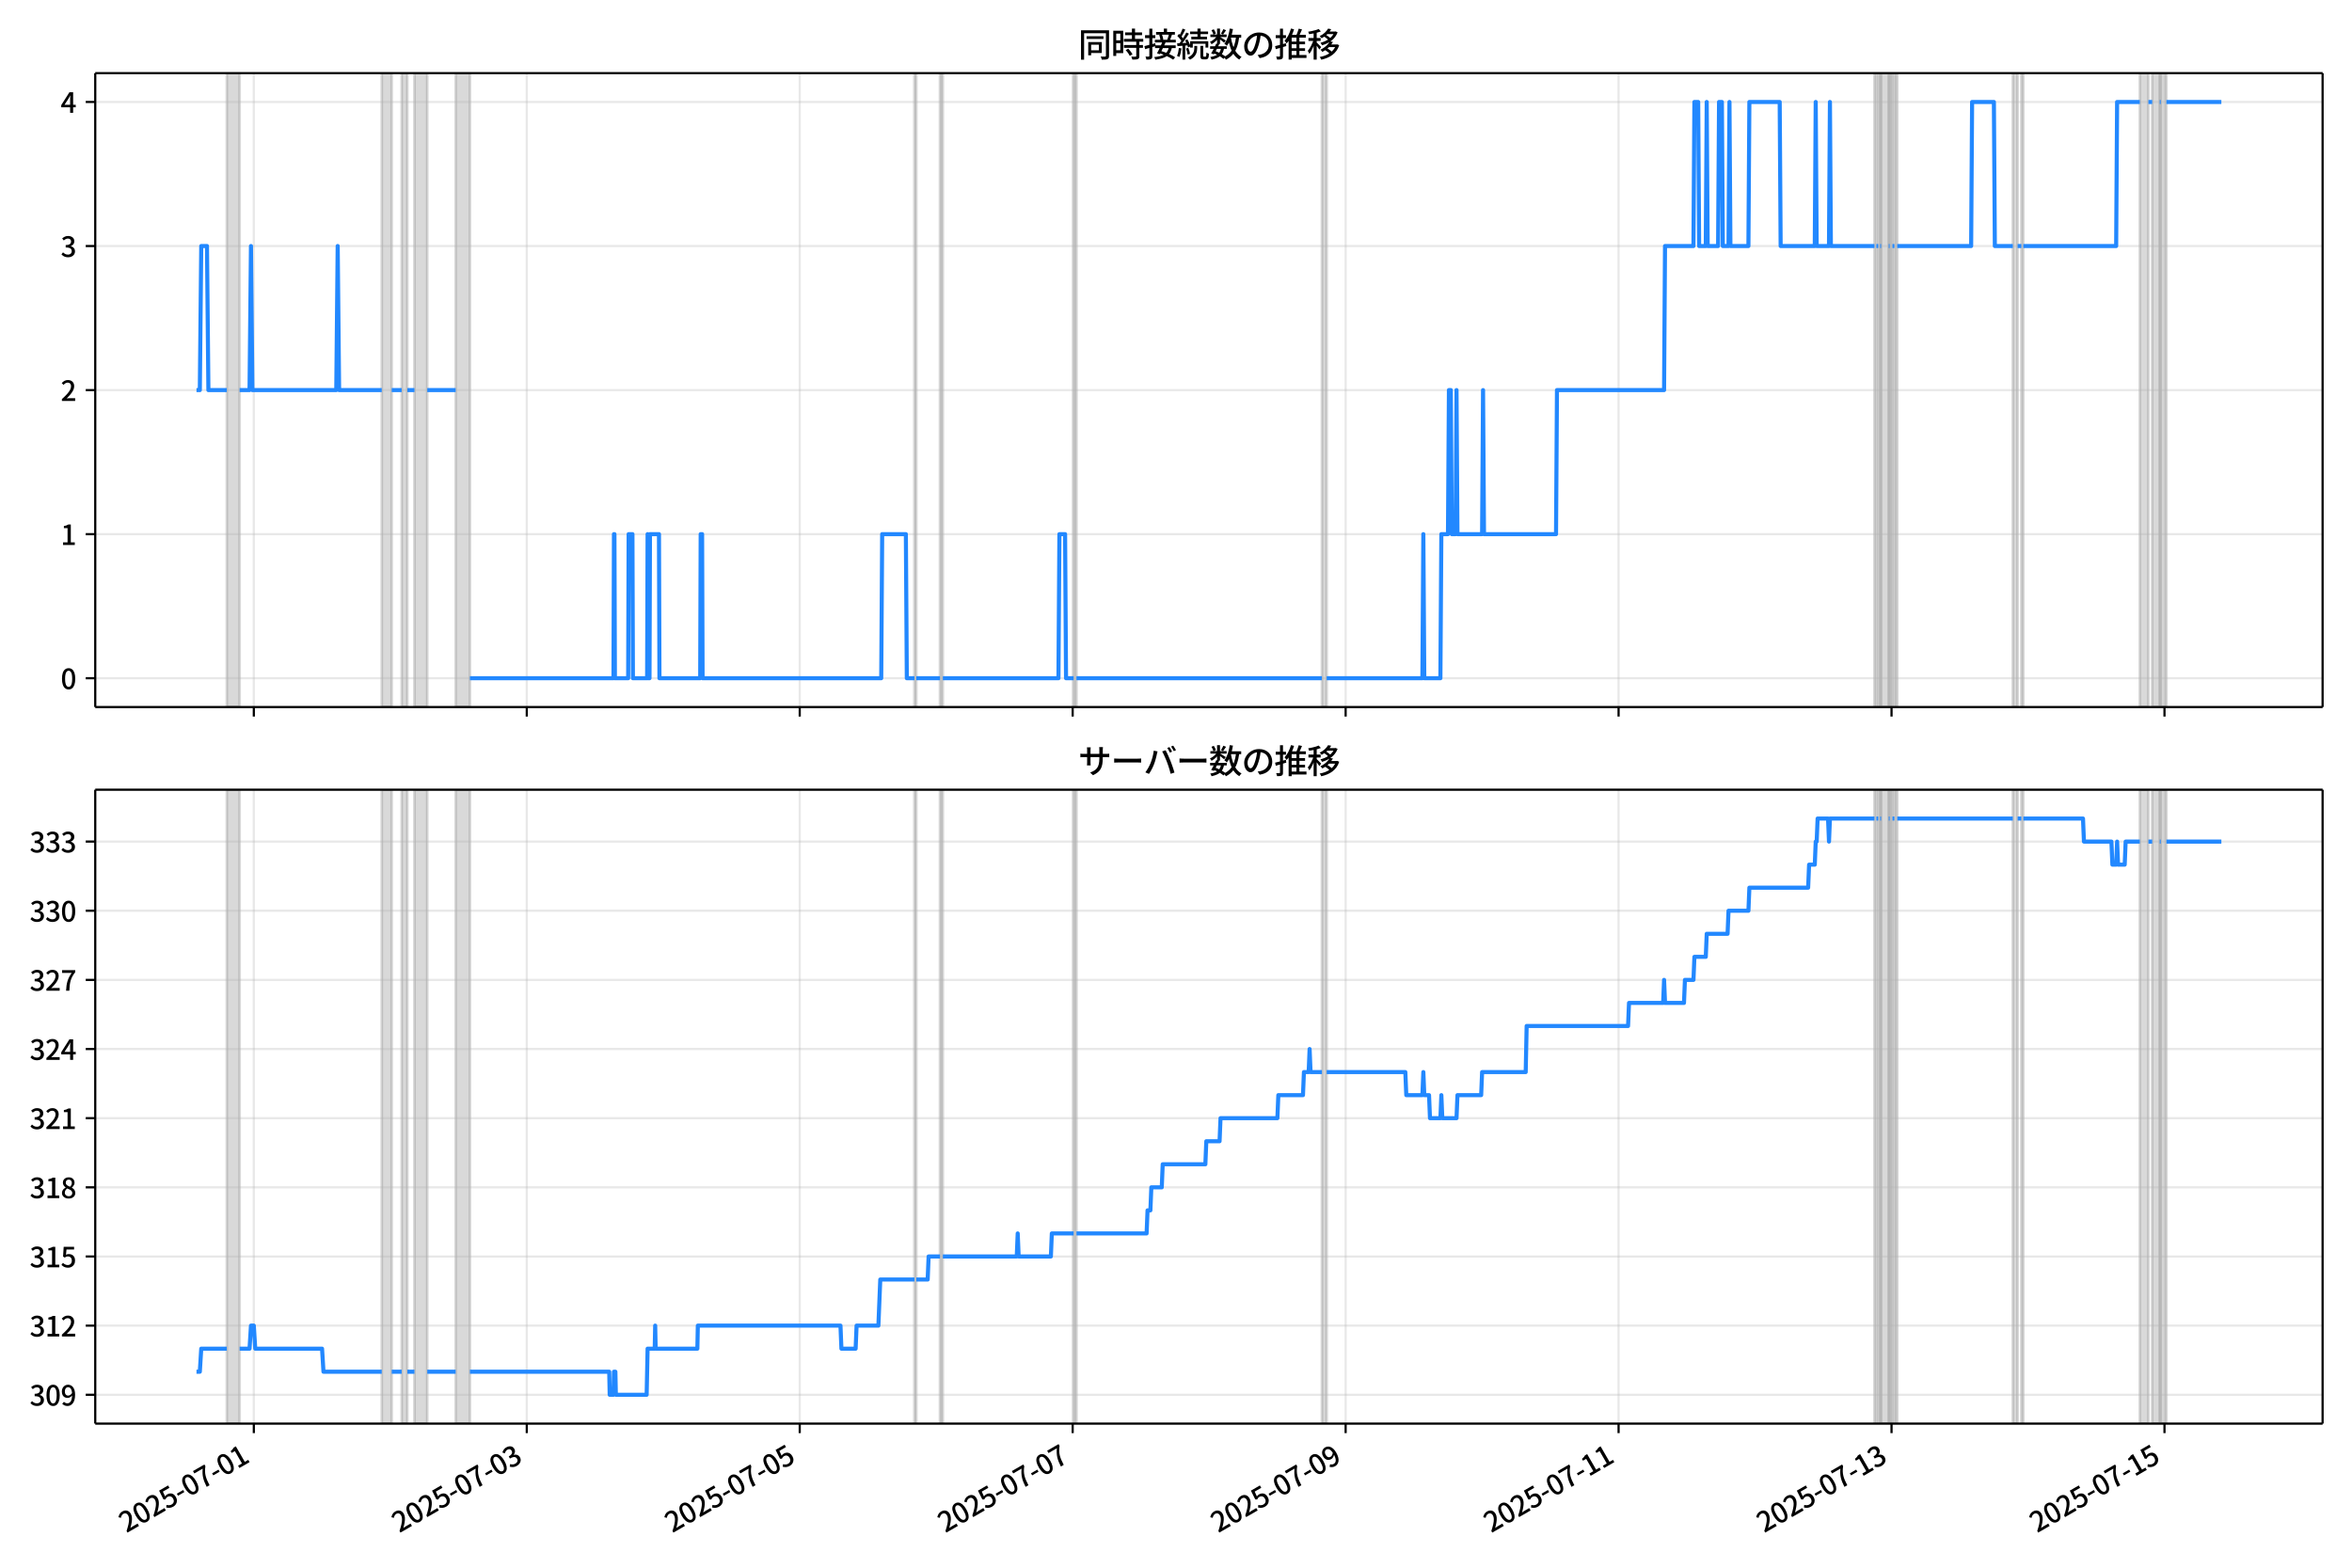<!DOCTYPE svg  PUBLIC '-//W3C//DTD SVG 1.1//EN'  'http://www.w3.org/Graphics/SVG/1.1/DTD/svg11.dtd'>
<svg version="1.1" viewBox="0 0 864 576" xmlns="http://www.w3.org/2000/svg" xmlns:xlink="http://www.w3.org/1999/xlink">
 <defs>
  <style type="text/css">*{stroke-linejoin: round; stroke-linecap: butt}</style>
 </defs>
 <g id="z">
  <g id="aa">
   <path d="m0 576h864v-576h-864z" fill="#fff"/>
  </g>
  <g id="ab">
   <g id="ac">
    <path d="m34.99 259.78h818.21v-232.9h-818.21z" fill="#fff"/>
   </g>
   <g id="ad">
    <path d="m83.317 259.78h4.7v-232.9h-4.7z" clip-path="url(#b)" fill="#808080" opacity=".3" stroke="#808080"/>
   </g>
   <g id="ae">
    <path d="m140.24 259.78h3.656v-232.9h-3.656z" clip-path="url(#b)" fill="#808080" opacity=".3" stroke="#808080"/>
   </g>
   <g id="af">
    <path d="m147.55 259.78h2.089v-232.9h-2.089z" clip-path="url(#b)" fill="#808080" opacity=".3" stroke="#808080"/>
   </g>
   <g id="ag">
    <path d="m152.25 259.78h4.7v-232.9h-4.7z" clip-path="url(#b)" fill="#808080" opacity=".3" stroke="#808080"/>
   </g>
   <g id="ah">
    <path d="m167.4 259.78h5.222v-232.9h-5.222z" clip-path="url(#b)" fill="#808080" opacity=".3" stroke="#808080"/>
   </g>
   <g id="ai">
    <path d="m335.9 259.78h.696v-232.9h-.696z" clip-path="url(#b)" fill="#808080" opacity=".3" stroke="#808080"/>
   </g>
   <g id="aj">
    <path d="m345.3 259.78h1.044v-232.9h-1.044z" clip-path="url(#b)" fill="#808080" opacity=".3" stroke="#808080"/>
   </g>
   <g id="ak">
    <path d="m394.39 259.78h1.044v-232.9h-1.044z" clip-path="url(#b)" fill="#808080" opacity=".3" stroke="#808080"/>
   </g>
   <g id="al">
    <path d="m485.61 259.78h1.741v-232.9h-1.741z" clip-path="url(#b)" fill="#808080" opacity=".3" stroke="#808080"/>
   </g>
   <g id="am">
    <path d="m688.58 259.78h.696v-232.9h-.696z" clip-path="url(#b)" fill="#808080" opacity=".3" stroke="#808080"/>
   </g>
   <g id="an">
    <path d="m689.98 259.78h.696v-232.9h-.696z" clip-path="url(#b)" fill="#808080" opacity=".3" stroke="#808080"/>
   </g>
   <g id="ao">
    <path d="m691.02 259.78h2.785v-232.9h-2.785z" clip-path="url(#b)" fill="#808080" opacity=".3" stroke="#808080"/>
   </g>
   <g id="ap">
    <path d="m694.15 259.78h1.044v-232.9h-1.044z" clip-path="url(#b)" fill="#808080" opacity=".3" stroke="#808080"/>
   </g>
   <g id="aq">
    <path d="m695.9 259.78h1.044v-232.9h-1.044z" clip-path="url(#b)" fill="#808080" opacity=".3" stroke="#808080"/>
   </g>
   <g id="ar">
    <path d="m739.41 259.78h1.741v-232.9h-1.741z" clip-path="url(#b)" fill="#808080" opacity=".3" stroke="#808080"/>
   </g>
   <g id="as">
    <path d="m742.55 259.78h.696v-232.9h-.696z" clip-path="url(#b)" fill="#808080" opacity=".3" stroke="#808080"/>
   </g>
   <g id="at">
    <path d="m786.07 259.78h3.133v-232.9h-3.133z" clip-path="url(#b)" fill="#808080" opacity=".3" stroke="#808080"/>
   </g>
   <g id="au">
    <path d="m790.59 259.78h2.785v-232.9h-2.785z" clip-path="url(#b)" fill="#808080" opacity=".3" stroke="#808080"/>
   </g>
   <g id="av">
    <path d="m793.73 259.78h2.089v-232.9h-2.089z" clip-path="url(#b)" fill="#808080" opacity=".3" stroke="#808080"/>
   </g>
   <g id="aw">
    <g id="ax">
     <g id="ay">
      <path d="m93.24 259.78v-232.9" clip-path="url(#b)" fill="none" stroke="#b0b0b0" stroke-linecap="square" stroke-opacity=".3" stroke-width=".8"/>
     </g>
     <g id="az">
      <defs>
       <path id="e" d="m0 0v3.5" stroke="#000" stroke-width=".8"/>
      </defs>
      <use x="93.24" y="259.778" stroke="#000000" stroke-width=".8" xlink:href="#e"/>
     </g>
    </g>
    <g id="ba">
     <g id="bb">
      <path d="m193.51 259.78v-232.9" clip-path="url(#b)" fill="none" stroke="#b0b0b0" stroke-linecap="square" stroke-opacity=".3" stroke-width=".8"/>
     </g>
     <g id="bc">
      <use x="193.508" y="259.778" stroke="#000000" stroke-width=".8" xlink:href="#e"/>
     </g>
    </g>
    <g id="bd">
     <g id="be">
      <path d="m293.78 259.78v-232.9" clip-path="url(#b)" fill="none" stroke="#b0b0b0" stroke-linecap="square" stroke-opacity=".3" stroke-width=".8"/>
     </g>
     <g id="bf">
      <use x="293.777" y="259.778" stroke="#000000" stroke-width=".8" xlink:href="#e"/>
     </g>
    </g>
    <g id="bg">
     <g id="bh">
      <path d="m394.05 259.78v-232.9" clip-path="url(#b)" fill="none" stroke="#b0b0b0" stroke-linecap="square" stroke-opacity=".3" stroke-width=".8"/>
     </g>
     <g id="bi">
      <use x="394.045" y="259.778" stroke="#000000" stroke-width=".8" xlink:href="#e"/>
     </g>
    </g>
    <g id="bj">
     <g id="bk">
      <path d="m494.31 259.78v-232.9" clip-path="url(#b)" fill="none" stroke="#b0b0b0" stroke-linecap="square" stroke-opacity=".3" stroke-width=".8"/>
     </g>
     <g id="bl">
      <use x="494.314" y="259.778" stroke="#000000" stroke-width=".8" xlink:href="#e"/>
     </g>
    </g>
    <g id="bm">
     <g id="bn">
      <path d="m594.58 259.78v-232.9" clip-path="url(#b)" fill="none" stroke="#b0b0b0" stroke-linecap="square" stroke-opacity=".3" stroke-width=".8"/>
     </g>
     <g id="bo">
      <use x="594.582" y="259.778" stroke="#000000" stroke-width=".8" xlink:href="#e"/>
     </g>
    </g>
    <g id="bp">
     <g id="bq">
      <path d="m694.85 259.78v-232.9" clip-path="url(#b)" fill="none" stroke="#b0b0b0" stroke-linecap="square" stroke-opacity=".3" stroke-width=".8"/>
     </g>
     <g id="br">
      <use x="694.851" y="259.778" stroke="#000000" stroke-width=".8" xlink:href="#e"/>
     </g>
    </g>
    <g id="bs">
     <g id="bt">
      <path d="m795.12 259.78v-232.9" clip-path="url(#b)" fill="none" stroke="#b0b0b0" stroke-linecap="square" stroke-opacity=".3" stroke-width=".8"/>
     </g>
     <g id="bu">
      <use x="795.119" y="259.778" stroke="#000000" stroke-width=".8" xlink:href="#e"/>
     </g>
    </g>
   </g>
   <g id="bv">
    <g id="bw">
     <g id="bx">
      <path d="m34.99 249.19h818.21" clip-path="url(#b)" fill="none" stroke="#b0b0b0" stroke-linecap="square" stroke-opacity=".3" stroke-width=".8"/>
     </g>
     <g id="by">
      <defs>
       <path id="h" d="m0 0h-3.5" stroke="#000" stroke-width=".8"/>
      </defs>
      <use x="34.99" y="249.191" stroke="#000000" stroke-width=".8" xlink:href="#h"/>
     </g>
     <g id="bz">
      <!-- 0 -->
      <g transform="translate(22.29 253.18) scale(.1 -.1)">
       <defs>
        <path id="c" transform="scale(.016)" d="m1830-90q-460 0-806 275-346 276-535 823-188 547-188 1366 0 820 188 1357 189 538 535 803 346 266 806 266 461 0 800-269 340-269 528-803 189-534 189-1354 0-819-189-1366-188-547-528-823-339-275-800-275zm0 589q237 0 422 185 186 186 288 599 103 413 103 1091 0 679-103 1082-102 403-288 582-185 180-422 180-236 0-422-180-186-179-292-582-105-403-105-1082 0-678 105-1091 106-413 292-599 186-185 422-185z"/>
       </defs>
       <use xlink:href="#c"/>
      </g>
     </g>
    </g>
    <g id="ca">
     <g id="cb">
      <path d="m34.99 196.26h818.21" clip-path="url(#b)" fill="none" stroke="#b0b0b0" stroke-linecap="square" stroke-opacity=".3" stroke-width=".8"/>
     </g>
     <g id="cc">
      <use x="34.99" y="196.26" stroke="#000000" stroke-width=".8" xlink:href="#h"/>
     </g>
     <g id="cd">
      <!-- 1 -->
      <g transform="translate(22.29 200.25) scale(.1 -.1)">
       <defs>
        <path id="k" transform="scale(.016)" d="m544 0v608h1037v3277h-845v467q333 58 579 147 247 90 451 218h557v-4109h915v-608h-2694z"/>
       </defs>
       <use xlink:href="#k"/>
      </g>
     </g>
    </g>
    <g id="ce">
     <g id="cf">
      <path d="m34.99 143.33h818.21" clip-path="url(#b)" fill="none" stroke="#b0b0b0" stroke-linecap="square" stroke-opacity=".3" stroke-width=".8"/>
     </g>
     <g id="cg">
      <use x="34.99" y="143.329" stroke="#000000" stroke-width=".8" xlink:href="#h"/>
     </g>
     <g id="ch">
      <!-- 2 -->
      <g transform="translate(22.29 147.31) scale(.1 -.1)">
       <defs>
        <path id="d" transform="scale(.016)" d="m282 0v429q697 621 1164 1136 468 515 701 956 234 442 234 826 0 256-87 451-86 196-262 301-176 106-445 106-275 0-506-151-230-150-422-368l-416 410q301 333 637 518 336 186 803 186 429 0 749-176t496-493 176-745q0-455-224-919t-615-935q-390-470-889-950 186 20 394 36t374 16h1184v-634h-3046z"/>
       </defs>
       <use xlink:href="#d"/>
      </g>
     </g>
    </g>
    <g id="ci">
     <g id="cj">
      <path d="m34.99 90.398h818.21" clip-path="url(#b)" fill="none" stroke="#b0b0b0" stroke-linecap="square" stroke-opacity=".3" stroke-width=".8"/>
     </g>
     <g id="ck">
      <use x="34.99" y="90.398" stroke="#000000" stroke-width=".8" xlink:href="#h"/>
     </g>
     <g id="cl">
      <!-- 3 -->
      <g transform="translate(22.29 94.383) scale(.1 -.1)">
       <defs>
        <path id="g" transform="scale(.016)" d="m1715-90q-371 0-656 90t-503 240q-217 150-377 323l359 474q211-205 479-359 269-153 634-153 269 0 467 92 199 93 311 266t112 423q0 256-125 451t-429 300q-304 106-835 106v551q467 0 732 105 266 106 384 291 119 186 119 423 0 307-192 489-192 183-531 183-269 0-503-119-233-118-438-316l-384 460q282 256 614 413 333 157 737 157 422 0 748-144 327-144 512-413 186-269 186-659 0-403-221-685-221-281-592-422v-26q269-70 490-227t349-400 128-557q0-422-215-726-214-304-573-468-358-163-787-163z"/>
       </defs>
       <use xlink:href="#g"/>
      </g>
     </g>
    </g>
    <g id="cm">
     <g id="cn">
      <path d="m34.99 37.466h818.21" clip-path="url(#b)" fill="none" stroke="#b0b0b0" stroke-linecap="square" stroke-opacity=".3" stroke-width=".8"/>
     </g>
     <g id="co">
      <use x="34.99" y="37.466" stroke="#000000" stroke-width=".8" xlink:href="#h"/>
     </g>
     <g id="cp">
      <!-- 4 -->
      <g transform="translate(22.29 41.451) scale(.1 -.1)">
       <defs>
        <path id="p" transform="scale(.016)" d="m2170 0v3072q0 192 12 457 13 266 20 458h-26q-90-179-183-365-92-185-195-364l-921-1415h2579v-576h-3328v493l1875 2957h858v-4717h-691z"/>
       </defs>
       <use xlink:href="#p"/>
      </g>
     </g>
    </g>
   </g>
   <g id="cq">
    <path d="m72.181 143.33h1.226l.521-52.931h2.106l.523 52.931h6.759m4.7 0h3.656l.522-52.931.522 52.931h30.812l.522-52.931.522 52.931h15.667m3.656 0h3.656m2.089 0h2.611m4.7 0h10.445m5.222 105.86h52.745l.174-52.931h.174l.174 52.931h4.874l.174-52.931h1.393l.174 52.931h5.222l.174-52.931.174 52.931h.522l.174-52.931h3.308l.174 52.931h14.971l.174-52.931h.522l.174 52.931h65.627l.348-52.931h8.704l.348 52.931h2.785m.696 0h8.704m1.044 0h42.475l.348-52.931h2.089l.348 52.931h2.785m1.044 0h90.172m1.741 0h35.164l.348-52.931.348 52.931h5.919l.348-52.931h2.437l.348-52.931h.696l.348 52.931h1.393l.348-52.931.348 52.931h9.052l.348-52.931.348 52.931h26.46l.348-52.931h39.341l.348-52.931h10.445l.348-52.931h1.393l.348 52.931h2.437l.348-52.931.348 52.931h3.83l.348-52.931h1.044l.348 52.931h2.089l.348-52.931.348 52.931h6.615l.348-52.931h11.141l.348 52.931h12.534l.348-52.931.348 52.931h4.526l.348-52.931.348 52.931h16.015m.696 0h.696m.696 0h.348m2.785 0h.348m1.044 0h.696m1.044 0h27.156l.348-52.931h8.008l.348 52.931h6.615m1.741 0h1.393m.696 0h34.119l.348-52.931h8.356m3.133 0h1.393m2.785 0h.348m2.089 0h20.193v0" clip-path="url(#b)" fill="none" stroke="#28f" stroke-linecap="square" stroke-width="1.5"/>
   </g>
   <g id="cr">
    <path d="m34.99 259.78v-232.9" fill="none" stroke="#000" stroke-linecap="square" stroke-width=".8"/>
   </g>
   <g id="cs">
    <path d="m853.2 259.78v-232.9" fill="none" stroke="#000" stroke-linecap="square" stroke-width=".8"/>
   </g>
   <g id="ct">
    <path d="m34.99 259.78h818.21" fill="none" stroke="#000" stroke-linecap="square" stroke-width=".8"/>
   </g>
   <g id="cu">
    <path d="m34.99 26.88h818.21" fill="none" stroke="#000" stroke-linecap="square" stroke-width=".8"/>
   </g>
   <g id="cv">
    <!-- 同時接続数の推移 -->
    <g transform="translate(396.1 20.88) scale(.12 -.12)">
     <defs>
      <path id="v" transform="scale(.016)" d="m1587 3936h3232v-518h-3232v518zm320-1114h557v-2534h-557v2534zm301 0h2291v-2086h-2291v512h1734v1069h-1734v505zm-1683 2260h5113v-570h-4524v-5056h-589v5626zm4768 0h595v-4896q0-250-67-397t-227-218q-160-77-426-96t-675-19q-13 83-45 192t-77 218q-45 108-89 185 281-13 527-13 247 0 330 0 83 7 118 42 36 35 36 112v4890z"/>
      <path id="t" transform="scale(.016)" d="m2714 4672h3238v-525h-3238v525zm-244-1235h3712v-538h-3712v538zm20-1184h3635v-531h-3635v531zm1523 3155h595v-2310h-595v2310zm832-2451h589v-2823q0-230-61-364-61-135-227-199-167-70-423-86t-633-16q-20 121-78 285-57 163-121 284 275-6 509-9t310-3q77 6 106 28 29 23 29 93v2810zm-2023-1677 487 282q153-160 313-352t294-381q135-189 206-343l-519-313q-64 153-189 348-124 196-278 394-154 199-314 365zm-2086 3718h1619v-4281h-1619v544h1056v3187h-1056v550zm32-1843h1293v-537h-1293v537zm-320 1843h563v-4832h-563v4832z"/>
      <path id="u" transform="scale(.016)" d="m3866 5408h614v-870h-614v870zm-1479-653h3597v-518h-3597v518zm-230-1485h4e3v-518h-4e3v518zm825 922 519 102q64-160 121-342 58-182 96-352 39-170 45-304l-544-128q-6 134-42 313-35 180-83 365-48 186-112 346zm1856 109 589-71q-96-275-202-557-105-281-195-486l-518 77q58 147 122 329 64 183 118 372t86 336zm-2643-2106h3943v-518h-3943v518zm1408 685 602-115q-167-371-362-784t-390-797-362-685l-525 179q160 288 346 666t368 784 323 752zm-659-2157 358 403q352-102 733-240 381-137 752-304 371-166 697-336 327-169 558-329l-384-461q-218 160-532 336-313 176-685 345-371 170-755 323-384 154-742 263zm1894 1114 583-71q-122-550-353-944-230-393-604-662t-922-435q-547-167-1296-269-25 128-93 269-67 141-137 230 678 64 1168 192t819 349q330 221 531 550 202 330 304 791zm-4684 217q396 90 953 240 557 151 1120 311l77-544q-525-154-1053-311-528-156-963-284l-134 588zm121 2093h1965v-563h-1965v563zm819 1248h576v-5229q0-236-51-374t-192-208q-141-77-355-99-214-23-541-16-13 115-64 288t-109 294q205-6 381-6t234 0q64 0 92 28 29 29 29 93v5229z"/>
      <path id="s" transform="scale(.016)" d="m4058 5408h595v-1798h-595v1798zm-1415-563h3443v-499h-3443v499zm231-992h3008v-499h-3008v499zm-224-877h3475v-1203h-531v729h-2432v-729h-512v1203zm1964-877h551v-1881q0-122 22-157 23-35 106-35 25 0 92 0 68 0 135 0t99 0q51 0 83 54t45 224 19 515q90-70 234-131t259-93q-19-429-83-662-64-234-183-326-118-93-316-93-39 0-103 0t-134 0-138 0q-67 0-99 0-237 0-365 64t-176 218q-48 153-48 422v1881zm-1164-6h550v-455q0-243-48-528-48-284-186-579-137-294-409-572-272-279-727-503-70 90-192 208-121 118-230 195 416 205 665 438 250 234 371 474 122 240 164 467 42 228 42 413v442zm-2240 3309 524-192q-121-244-259-503-137-259-275-496t-259-416l-410 173q122 186 246 438 125 253 240 515 116 263 193 481zm716-743 500-230q-224-359-496-756-272-396-548-764-275-368-518-650l-358 205q179 211 377 483 199 272 387 569 189 298 358 592 170 295 298 551zm-1721-665 307 403q166-154 339-340 173-185 320-364t224-327l-326-460q-77 160-218 348-141 189-314 384-172 196-332 356zm1485-832 435 179q128-211 249-458 122-246 215-474 93-227 137-412l-473-211q-32 185-119 422-86 237-201 486-115 250-243 468zm-1530-583q422 26 998 54 576 29 1184 68l7-499q-570-45-1127-84-556-38-992-70l-70 531zm1702-992 436 135q121-276 214-596t118-556l-454-148q-26 237-112 563-86 327-202 602zm-1363 109 499-83q-57-455-163-897-105-441-253-748-51 32-134 73-83 42-170 83-86 42-144 62 148 294 234 697t131 813zm691 627h525v-2861h-525v2861z"/>
      <path id="m" transform="scale(.016)" d="m224 2022h3187v-499h-3187v499zm51 2247h3111v-487h-3111v487zm1127-1735 563-121q-154-320-333-672t-352-679q-173-326-326-582l-532 173q148 243 324 566t345 669q170 346 311 646zm934-832 563-64q-89-480-262-838t-461-614-701-432-976-298q-25 128-99 269t-157 237q659 102 1085 303 426 202 666 554t342 883zm422 3597 519-211q-147-218-298-436-150-217-278-377l-403 186q121 173 252 413 132 240 208 425zm-1203 109h563v-2957h-563v2957zm-1075-320 448 186q134-192 246-420 112-227 157-393l-467-211q-38 172-147 406t-237 432zm1094-1050 397-236q-160-263-400-529-240-265-519-489-278-224-553-378-51 103-141 237-89 135-179 218 269 109 534 294 266 186 493 416 228 231 368 467zm487-204q83-45 246-145 163-99 352-211t346-211 221-150l-327-423q-83 77-230 198-147 122-317 253-170 132-327 250-156 119-259 189l295 250zm1798 396h2311v-556h-2311v556zm115 1178 615-90q-103-640-263-1235t-384-1101q-224-505-512-889-44 57-134 134t-186 157-166 125q275 339 473 796 199 458 340 995 141 538 217 1108zm1223-1510 614-58q-147-1101-445-1940-297-838-813-1443-515-604-1321-1014-26 71-90 177-64 105-134 208-70 102-128 159 742 346 1212 880 471 535 730 1290 260 755 375 1741zm-1005-135q134-851 387-1597 253-745 659-1305 407-560 1002-874-70-57-154-150-83-93-154-189-70-96-121-179-633 371-1056 988-422 618-688 1434-265 816-425 1783l550 89zm-3309-3065 327 416q377-148 754-330 378-182 701-378 324-195 548-368l-416-435q-211 179-519 378-307 198-666 383-358 186-729 334z"/>
      <path id="r" transform="scale(.016)" d="m3686 4378q-64-493-163-1041-99-547-265-1084-192-653-432-1104t-522-688-595-237q-320 0-596 221-275 221-448 621-172 400-172 931 0 537 220 1017 221 480 611 851 391 372 909 583 519 211 1121 211 576 0 1040-186 464-185 793-515 330-329 502-771 173-441 173-941 0-672-278-1194-278-521-816-851-538-329-1318-444l-378 601q166 20 307 42t263 48q307 70 585 217 279 148 496 375 218 227 342 534 125 308 125 692t-122 713q-121 330-358 573-236 243-582 380-346 138-781 138-525 0-935-186-409-185-694-489-284-304-432-656-147-352-147-678 0-365 89-605 90-240 224-355 135-115 276-115t288 144 297 457q151 314 298 800 147 461 246 982 100 522 145 1021l684-12z"/>
      <path id="n" transform="scale(.016)" d="m2995 2925h2893v-519h-2893v519zm0-1280h2893v-519h-2893v519zm-64-1299h3232v-557h-3232v557zm1312 3577h563v-3763h-563v3763zm429 1466 634-141q-154-390-340-794-185-403-339-684l-512 140q103 199 208 458 106 259 195 528 90 269 154 493zm-1472 25 582-147q-153-518-371-1018-217-499-483-931t-573-758q-38 64-109 160-70 96-147 198-77 103-141 160 416 416 733 1034t509 1302zm128-1203h2720v-537h-2720v-4205h-582v4422l313 320h269zm-3174-2157q396 90 953 240 557 151 1120 311l77-544q-525-154-1053-311-528-156-963-284l-134 588zm121 2093h1965v-563h-1965v563zm819 1248h576v-5229q0-236-51-374t-192-208q-141-77-355-99-214-23-541-16-13 115-64 288t-109 294q205-6 381-6t234 0q64 0 92 28 29 29 29 93v5229z"/>
      <path id="l" transform="scale(.016)" d="m4051 5402 595-109q-281-493-729-941t-1107-806q-39 64-106 144t-141 153q-73 74-137 119 608 288 1011 678t614 762zm-77-557h1511v-493h-1863l352 493zm1293 0h109l109 25 384-179q-192-505-496-905t-695-701q-390-301-845-519-454-217-947-358-44 109-137 253t-176 227q448 109 867 294 419 186 777 445 359 259 631 592t419 730v96zm-1990-954 377 307q167-96 336-218 170-121 320-249 151-128 247-237l-397-332q-90 108-237 236t-317 259q-169 132-329 234zm1107-934 595-109q-307-538-803-1031-496-492-1232-876-38 64-102 144t-138 156q-74 77-138 116 455 217 807 483t604 554q253 288 407 563zm-90-589h1460v-506h-1818l358 506zm1268 0h121l109 26 384-167q-192-614-531-1075t-787-794q-448-332-983-553-534-221-1129-355-45 115-132 269-86 153-176 249 551 96 1043 285 493 189 903 473 410 285 714 669t464 883v90zm-2132-1056 410 339q186-102 384-237 198-134 371-275t282-269l-435-371q-103 128-270 272-166 144-361 288t-381 253zm-2150 3533h589v-5376h-589v5376zm-992-1242h2336v-569h-2336v569zm1024-224 365-160q-96-339-231-707-134-368-291-727-157-358-336-672-179-313-365-537-44 128-134 291t-160 272q173 192 339 457 167 266 323 570 157 304 282 618t208 595zm941 1946 416-467q-314-122-695-221-380-99-784-173-403-74-780-131-20 102-71 236-51 135-102 231 358 58 732 138 375 80 711 179t573 208zm-397-2579q58-45 179-170 122-125 266-266 144-140 259-265t160-183l-352-473q-58 102-157 255-99 154-218 317-118 164-227 311-108 147-185 237l275 237z"/>
     </defs>
     <use xlink:href="#v"/>
     <use transform="translate(100)" xlink:href="#t"/>
     <use transform="translate(200)" xlink:href="#u"/>
     <use transform="translate(300)" xlink:href="#s"/>
     <use transform="translate(400)" xlink:href="#m"/>
     <use transform="translate(500)" xlink:href="#r"/>
     <use transform="translate(600)" xlink:href="#n"/>
     <use transform="translate(700)" xlink:href="#l"/>
    </g>
   </g>
  </g>
  <g id="cw">
   <g id="cx">
    <path d="m34.99 523.06h818.21v-232.9h-818.21z" fill="#fff"/>
   </g>
   <g id="cy">
    <path d="m83.317 523.06h4.7v-232.9h-4.7z" clip-path="url(#a)" fill="#808080" opacity=".3" stroke="#808080"/>
   </g>
   <g id="cz">
    <path d="m140.24 523.06h3.656v-232.9h-3.656z" clip-path="url(#a)" fill="#808080" opacity=".3" stroke="#808080"/>
   </g>
   <g id="da">
    <path d="m147.55 523.06h2.089v-232.9h-2.089z" clip-path="url(#a)" fill="#808080" opacity=".3" stroke="#808080"/>
   </g>
   <g id="db">
    <path d="m152.25 523.06h4.7v-232.9h-4.7z" clip-path="url(#a)" fill="#808080" opacity=".3" stroke="#808080"/>
   </g>
   <g id="dc">
    <path d="m167.4 523.06h5.222v-232.9h-5.222z" clip-path="url(#a)" fill="#808080" opacity=".3" stroke="#808080"/>
   </g>
   <g id="dd">
    <path d="m335.9 523.06h.696v-232.9h-.696z" clip-path="url(#a)" fill="#808080" opacity=".3" stroke="#808080"/>
   </g>
   <g id="de">
    <path d="m345.3 523.06h1.044v-232.9h-1.044z" clip-path="url(#a)" fill="#808080" opacity=".3" stroke="#808080"/>
   </g>
   <g id="df">
    <path d="m394.39 523.06h1.044v-232.9h-1.044z" clip-path="url(#a)" fill="#808080" opacity=".3" stroke="#808080"/>
   </g>
   <g id="dg">
    <path d="m485.61 523.06h1.741v-232.9h-1.741z" clip-path="url(#a)" fill="#808080" opacity=".3" stroke="#808080"/>
   </g>
   <g id="dh">
    <path d="m688.58 523.06h.696v-232.9h-.696z" clip-path="url(#a)" fill="#808080" opacity=".3" stroke="#808080"/>
   </g>
   <g id="di">
    <path d="m689.98 523.06h.696v-232.9h-.696z" clip-path="url(#a)" fill="#808080" opacity=".3" stroke="#808080"/>
   </g>
   <g id="dj">
    <path d="m691.02 523.06h2.785v-232.9h-2.785z" clip-path="url(#a)" fill="#808080" opacity=".3" stroke="#808080"/>
   </g>
   <g id="dk">
    <path d="m694.15 523.06h1.044v-232.9h-1.044z" clip-path="url(#a)" fill="#808080" opacity=".3" stroke="#808080"/>
   </g>
   <g id="dl">
    <path d="m695.9 523.06h1.044v-232.9h-1.044z" clip-path="url(#a)" fill="#808080" opacity=".3" stroke="#808080"/>
   </g>
   <g id="dm">
    <path d="m739.41 523.06h1.741v-232.9h-1.741z" clip-path="url(#a)" fill="#808080" opacity=".3" stroke="#808080"/>
   </g>
   <g id="dn">
    <path d="m742.55 523.06h.696v-232.9h-.696z" clip-path="url(#a)" fill="#808080" opacity=".3" stroke="#808080"/>
   </g>
   <g id="do">
    <path d="m786.07 523.06h3.133v-232.9h-3.133z" clip-path="url(#a)" fill="#808080" opacity=".3" stroke="#808080"/>
   </g>
   <g id="dp">
    <path d="m790.59 523.06h2.785v-232.9h-2.785z" clip-path="url(#a)" fill="#808080" opacity=".3" stroke="#808080"/>
   </g>
   <g id="dq">
    <path d="m793.73 523.06h2.089v-232.9h-2.089z" clip-path="url(#a)" fill="#808080" opacity=".3" stroke="#808080"/>
   </g>
   <g id="dr">
    <g id="ds">
     <g id="dt">
      <path d="m93.24 523.06v-232.9" clip-path="url(#a)" fill="none" stroke="#b0b0b0" stroke-linecap="square" stroke-opacity=".3" stroke-width=".8"/>
     </g>
     <g id="du">
      <use x="93.24" y="523.055" stroke="#000000" stroke-width=".8" xlink:href="#e"/>
     </g>
     <g id="dv">
      <!-- 2025-07-01 -->
      <g transform="translate(46.45 563.33) rotate(-30) scale(.1 -.1)">
       <defs>
        <path id="i" transform="scale(.016)" d="m1715-90q-365 0-653 90t-506 237q-217 147-383 307l352 480q134-134 294-246t361-183q202-70 452-70 262 0 473 118 212 119 333 346 122 227 122 541 0 460-247 716-246 256-649 256-224 0-384-64t-365-198l-365 237 141 2240h2387v-627h-1747l-109-1204q154 77 307 118 154 42 340 42 397 0 723-160t518-490q192-329 192-847 0-519-224-887t-586-560q-361-192-777-192z"/>
        <path id="f" transform="scale(.016)" d="m301 1536v544h1689v-544h-1689z"/>
        <path id="j" transform="scale(.016)" d="m1235 0q32 646 109 1187t224 1024 384 941 576 938h-2208v627h3027v-455q-409-512-665-989-256-476-397-969t-205-1053-90-1251h-755z"/>
       </defs>
       <use xlink:href="#d"/>
       <use transform="translate(57)" xlink:href="#c"/>
       <use transform="translate(114)" xlink:href="#d"/>
       <use transform="translate(171)" xlink:href="#i"/>
       <use transform="translate(228)" xlink:href="#f"/>
       <use transform="translate(263.7)" xlink:href="#c"/>
       <use transform="translate(320.7)" xlink:href="#j"/>
       <use transform="translate(377.7)" xlink:href="#f"/>
       <use transform="translate(413.4)" xlink:href="#c"/>
       <use transform="translate(470.4)" xlink:href="#k"/>
      </g>
     </g>
    </g>
    <g id="dw">
     <g id="dx">
      <path d="m193.51 523.06v-232.9" clip-path="url(#a)" fill="none" stroke="#b0b0b0" stroke-linecap="square" stroke-opacity=".3" stroke-width=".8"/>
     </g>
     <g id="dy">
      <use x="193.508" y="523.055" stroke="#000000" stroke-width=".8" xlink:href="#e"/>
     </g>
     <g id="dz">
      <!-- 2025-07-03 -->
      <g transform="translate(146.72 563.33) rotate(-30) scale(.1 -.1)">
       <use xlink:href="#d"/>
       <use transform="translate(57)" xlink:href="#c"/>
       <use transform="translate(114)" xlink:href="#d"/>
       <use transform="translate(171)" xlink:href="#i"/>
       <use transform="translate(228)" xlink:href="#f"/>
       <use transform="translate(263.7)" xlink:href="#c"/>
       <use transform="translate(320.7)" xlink:href="#j"/>
       <use transform="translate(377.7)" xlink:href="#f"/>
       <use transform="translate(413.4)" xlink:href="#c"/>
       <use transform="translate(470.4)" xlink:href="#g"/>
      </g>
     </g>
    </g>
    <g id="ea">
     <g id="eb">
      <path d="m293.78 523.06v-232.9" clip-path="url(#a)" fill="none" stroke="#b0b0b0" stroke-linecap="square" stroke-opacity=".3" stroke-width=".8"/>
     </g>
     <g id="ec">
      <use x="293.777" y="523.055" stroke="#000000" stroke-width=".8" xlink:href="#e"/>
     </g>
     <g id="ed">
      <!-- 2025-07-05 -->
      <g transform="translate(246.99 563.33) rotate(-30) scale(.1 -.1)">
       <use xlink:href="#d"/>
       <use transform="translate(57)" xlink:href="#c"/>
       <use transform="translate(114)" xlink:href="#d"/>
       <use transform="translate(171)" xlink:href="#i"/>
       <use transform="translate(228)" xlink:href="#f"/>
       <use transform="translate(263.7)" xlink:href="#c"/>
       <use transform="translate(320.7)" xlink:href="#j"/>
       <use transform="translate(377.7)" xlink:href="#f"/>
       <use transform="translate(413.4)" xlink:href="#c"/>
       <use transform="translate(470.4)" xlink:href="#i"/>
      </g>
     </g>
    </g>
    <g id="ee">
     <g id="ef">
      <path d="m394.05 523.06v-232.9" clip-path="url(#a)" fill="none" stroke="#b0b0b0" stroke-linecap="square" stroke-opacity=".3" stroke-width=".8"/>
     </g>
     <g id="eg">
      <use x="394.045" y="523.055" stroke="#000000" stroke-width=".8" xlink:href="#e"/>
     </g>
     <g id="eh">
      <!-- 2025-07-07 -->
      <g transform="translate(347.26 563.33) rotate(-30) scale(.1 -.1)">
       <use xlink:href="#d"/>
       <use transform="translate(57)" xlink:href="#c"/>
       <use transform="translate(114)" xlink:href="#d"/>
       <use transform="translate(171)" xlink:href="#i"/>
       <use transform="translate(228)" xlink:href="#f"/>
       <use transform="translate(263.7)" xlink:href="#c"/>
       <use transform="translate(320.7)" xlink:href="#j"/>
       <use transform="translate(377.7)" xlink:href="#f"/>
       <use transform="translate(413.4)" xlink:href="#c"/>
       <use transform="translate(470.4)" xlink:href="#j"/>
      </g>
     </g>
    </g>
    <g id="ei">
     <g id="ej">
      <path d="m494.31 523.06v-232.9" clip-path="url(#a)" fill="none" stroke="#b0b0b0" stroke-linecap="square" stroke-opacity=".3" stroke-width=".8"/>
     </g>
     <g id="ek">
      <use x="494.314" y="523.055" stroke="#000000" stroke-width=".8" xlink:href="#e"/>
     </g>
     <g id="el">
      <!-- 2025-07-09 -->
      <g transform="translate(447.52 563.33) rotate(-30) scale(.1 -.1)">
       <defs>
        <path id="o" transform="scale(.016)" d="m1562-90q-410 0-708 150-297 151-502 356l403 461q141-160 346-256t422-96q224 0 425 102 202 103 352 333 151 230 237 614 87 384 87 941 0 589-115 970t-323 563-496 182q-205 0-372-118-166-118-262-336t-96-525q0-301 86-512 87-211 259-323 173-112 417-112 224 0 460 141 237 141 448 461l32-544q-134-180-313-314t-371-208-384-74q-391 0-689 166-297 167-467 496-169 330-169 823 0 467 195 816t515 541 698 192q339 0 636-138 298-137 519-419 221-281 349-710t128-1018q0-691-141-1187t-391-807q-249-310-563-461-313-150-652-150z"/>
       </defs>
       <use xlink:href="#d"/>
       <use transform="translate(57)" xlink:href="#c"/>
       <use transform="translate(114)" xlink:href="#d"/>
       <use transform="translate(171)" xlink:href="#i"/>
       <use transform="translate(228)" xlink:href="#f"/>
       <use transform="translate(263.7)" xlink:href="#c"/>
       <use transform="translate(320.7)" xlink:href="#j"/>
       <use transform="translate(377.7)" xlink:href="#f"/>
       <use transform="translate(413.4)" xlink:href="#c"/>
       <use transform="translate(470.4)" xlink:href="#o"/>
      </g>
     </g>
    </g>
    <g id="em">
     <g id="en">
      <path d="m594.58 523.06v-232.9" clip-path="url(#a)" fill="none" stroke="#b0b0b0" stroke-linecap="square" stroke-opacity=".3" stroke-width=".8"/>
     </g>
     <g id="eo">
      <use x="594.582" y="523.055" stroke="#000000" stroke-width=".8" xlink:href="#e"/>
     </g>
     <g id="ep">
      <!-- 2025-07-11 -->
      <g transform="translate(547.79 563.33) rotate(-30) scale(.1 -.1)">
       <use xlink:href="#d"/>
       <use transform="translate(57)" xlink:href="#c"/>
       <use transform="translate(114)" xlink:href="#d"/>
       <use transform="translate(171)" xlink:href="#i"/>
       <use transform="translate(228)" xlink:href="#f"/>
       <use transform="translate(263.7)" xlink:href="#c"/>
       <use transform="translate(320.7)" xlink:href="#j"/>
       <use transform="translate(377.7)" xlink:href="#f"/>
       <use transform="translate(413.4)" xlink:href="#k"/>
       <use transform="translate(470.4)" xlink:href="#k"/>
      </g>
     </g>
    </g>
    <g id="eq">
     <g id="er">
      <path d="m694.85 523.06v-232.9" clip-path="url(#a)" fill="none" stroke="#b0b0b0" stroke-linecap="square" stroke-opacity=".3" stroke-width=".8"/>
     </g>
     <g id="es">
      <use x="694.851" y="523.055" stroke="#000000" stroke-width=".8" xlink:href="#e"/>
     </g>
     <g id="et">
      <!-- 2025-07-13 -->
      <g transform="translate(648.06 563.33) rotate(-30) scale(.1 -.1)">
       <use xlink:href="#d"/>
       <use transform="translate(57)" xlink:href="#c"/>
       <use transform="translate(114)" xlink:href="#d"/>
       <use transform="translate(171)" xlink:href="#i"/>
       <use transform="translate(228)" xlink:href="#f"/>
       <use transform="translate(263.7)" xlink:href="#c"/>
       <use transform="translate(320.7)" xlink:href="#j"/>
       <use transform="translate(377.7)" xlink:href="#f"/>
       <use transform="translate(413.4)" xlink:href="#k"/>
       <use transform="translate(470.4)" xlink:href="#g"/>
      </g>
     </g>
    </g>
    <g id="eu">
     <g id="ev">
      <path d="m795.12 523.06v-232.9" clip-path="url(#a)" fill="none" stroke="#b0b0b0" stroke-linecap="square" stroke-opacity=".3" stroke-width=".8"/>
     </g>
     <g id="ew">
      <use x="795.119" y="523.055" stroke="#000000" stroke-width=".8" xlink:href="#e"/>
     </g>
     <g id="ex">
      <!-- 2025-07-15 -->
      <g transform="translate(748.33 563.33) rotate(-30) scale(.1 -.1)">
       <use xlink:href="#d"/>
       <use transform="translate(57)" xlink:href="#c"/>
       <use transform="translate(114)" xlink:href="#d"/>
       <use transform="translate(171)" xlink:href="#i"/>
       <use transform="translate(228)" xlink:href="#f"/>
       <use transform="translate(263.7)" xlink:href="#c"/>
       <use transform="translate(320.7)" xlink:href="#j"/>
       <use transform="translate(377.7)" xlink:href="#f"/>
       <use transform="translate(413.4)" xlink:href="#k"/>
       <use transform="translate(470.4)" xlink:href="#i"/>
      </g>
     </g>
    </g>
   </g>
   <g id="ey">
    <g id="ez">
     <g id="fa">
      <path d="m34.99 512.47h818.21" clip-path="url(#a)" fill="none" stroke="#b0b0b0" stroke-linecap="square" stroke-opacity=".3" stroke-width=".8"/>
     </g>
     <g id="fb">
      <use x="34.99" y="512.469" stroke="#000000" stroke-width=".8" xlink:href="#h"/>
     </g>
     <g id="fc">
      <!-- 309 -->
      <g transform="translate(10.89 516.45) scale(.1 -.1)">
       <use xlink:href="#g"/>
       <use transform="translate(57)" xlink:href="#c"/>
       <use transform="translate(114)" xlink:href="#o"/>
      </g>
     </g>
    </g>
    <g id="fd">
     <g id="fe">
      <path d="m34.99 487.06h818.21" clip-path="url(#a)" fill="none" stroke="#b0b0b0" stroke-linecap="square" stroke-opacity=".3" stroke-width=".8"/>
     </g>
     <g id="ff">
      <use x="34.99" y="487.062" stroke="#000000" stroke-width=".8" xlink:href="#h"/>
     </g>
     <g id="fg">
      <!-- 312 -->
      <g transform="translate(10.89 491.05) scale(.1 -.1)">
       <use xlink:href="#g"/>
       <use transform="translate(57)" xlink:href="#k"/>
       <use transform="translate(114)" xlink:href="#d"/>
      </g>
     </g>
    </g>
    <g id="fh">
     <g id="fi">
      <path d="m34.99 461.66h818.21" clip-path="url(#a)" fill="none" stroke="#b0b0b0" stroke-linecap="square" stroke-opacity=".3" stroke-width=".8"/>
     </g>
     <g id="fj">
      <use x="34.99" y="461.655" stroke="#000000" stroke-width=".8" xlink:href="#h"/>
     </g>
     <g id="fk">
      <!-- 315 -->
      <g transform="translate(10.89 465.64) scale(.1 -.1)">
       <use xlink:href="#g"/>
       <use transform="translate(57)" xlink:href="#k"/>
       <use transform="translate(114)" xlink:href="#i"/>
      </g>
     </g>
    </g>
    <g id="fl">
     <g id="fm">
      <path d="m34.99 436.25h818.21" clip-path="url(#a)" fill="none" stroke="#b0b0b0" stroke-linecap="square" stroke-opacity=".3" stroke-width=".8"/>
     </g>
     <g id="fn">
      <use x="34.99" y="436.248" stroke="#000000" stroke-width=".8" xlink:href="#h"/>
     </g>
     <g id="fo">
      <!-- 318 -->
      <g transform="translate(10.89 440.23) scale(.1 -.1)">
       <defs>
        <path id="w" transform="scale(.016)" d="m1830-90q-441 0-787 163-345 164-547 448-202 285-202 650 0 314 122 557t314 419 403 291v32q-256 186-442 458-185 272-185 643 0 365 176 640t480 425q304 151 694 151 410 0 704-160t457-439q164-278 164-649 0-237-96-448t-234-381q-137-169-291-278v-32q218-115 397-285 179-169 288-406t109-557q0-346-189-628-189-281-532-448-342-166-803-166zm314 2708q205 198 310 419 106 221 106 464 0 211-83 384t-247 272q-163 99-393 99-288 0-480-183-192-182-192-502 0-256 134-429 135-172 359-294t486-230zm-294-2170q236 0 418 89 183 90 285 253 103 164 103 388 0 211-90 367-89 157-246 272-157 116-368 215t-454 195q-244-173-398-426-153-252-153-553 0-237 118-416 119-179 324-282 205-102 461-102z"/>
       </defs>
       <use xlink:href="#g"/>
       <use transform="translate(57)" xlink:href="#k"/>
       <use transform="translate(114)" xlink:href="#w"/>
      </g>
     </g>
    </g>
    <g id="fp">
     <g id="fq">
      <path d="m34.99 410.84h818.21" clip-path="url(#a)" fill="none" stroke="#b0b0b0" stroke-linecap="square" stroke-opacity=".3" stroke-width=".8"/>
     </g>
     <g id="fr">
      <use x="34.99" y="410.841" stroke="#000000" stroke-width=".8" xlink:href="#h"/>
     </g>
     <g id="fs">
      <!-- 321 -->
      <g transform="translate(10.89 414.83) scale(.1 -.1)">
       <use xlink:href="#g"/>
       <use transform="translate(57)" xlink:href="#d"/>
       <use transform="translate(114)" xlink:href="#k"/>
      </g>
     </g>
    </g>
    <g id="ft">
     <g id="fu">
      <path d="m34.99 385.43h818.21" clip-path="url(#a)" fill="none" stroke="#b0b0b0" stroke-linecap="square" stroke-opacity=".3" stroke-width=".8"/>
     </g>
     <g id="fv">
      <use x="34.99" y="385.434" stroke="#000000" stroke-width=".8" xlink:href="#h"/>
     </g>
     <g id="fw">
      <!-- 324 -->
      <g transform="translate(10.89 389.42) scale(.1 -.1)">
       <use xlink:href="#g"/>
       <use transform="translate(57)" xlink:href="#d"/>
       <use transform="translate(114)" xlink:href="#p"/>
      </g>
     </g>
    </g>
    <g id="fx">
     <g id="fy">
      <path d="m34.99 360.03h818.21" clip-path="url(#a)" fill="none" stroke="#b0b0b0" stroke-linecap="square" stroke-opacity=".3" stroke-width=".8"/>
     </g>
     <g id="fz">
      <use x="34.99" y="360.027" stroke="#000000" stroke-width=".8" xlink:href="#h"/>
     </g>
     <g id="ga">
      <!-- 327 -->
      <g transform="translate(10.89 364.01) scale(.1 -.1)">
       <use xlink:href="#g"/>
       <use transform="translate(57)" xlink:href="#d"/>
       <use transform="translate(114)" xlink:href="#j"/>
      </g>
     </g>
    </g>
    <g id="gb">
     <g id="gc">
      <path d="m34.99 334.62h818.21" clip-path="url(#a)" fill="none" stroke="#b0b0b0" stroke-linecap="square" stroke-opacity=".3" stroke-width=".8"/>
     </g>
     <g id="gd">
      <use x="34.99" y="334.62" stroke="#000000" stroke-width=".8" xlink:href="#h"/>
     </g>
     <g id="ge">
      <!-- 330 -->
      <g transform="translate(10.89 338.61) scale(.1 -.1)">
       <use xlink:href="#g"/>
       <use transform="translate(57)" xlink:href="#g"/>
       <use transform="translate(114)" xlink:href="#c"/>
      </g>
     </g>
    </g>
    <g id="gf">
     <g id="gg">
      <path d="m34.99 309.21h818.21" clip-path="url(#a)" fill="none" stroke="#b0b0b0" stroke-linecap="square" stroke-opacity=".3" stroke-width=".8"/>
     </g>
     <g id="gh">
      <use x="34.99" y="309.213" stroke="#000000" stroke-width=".8" xlink:href="#h"/>
     </g>
     <g id="gi">
      <!-- 333 -->
      <g transform="translate(10.89 313.2) scale(.1 -.1)">
       <use xlink:href="#g"/>
       <use transform="translate(57)" xlink:href="#g"/>
       <use transform="translate(114)" xlink:href="#g"/>
      </g>
     </g>
    </g>
   </g>
   <g id="gj">
    <path d="m72.181 504h1.226l.521-8.469h9.389m4.7 0h3.656l.522-8.469h1.044l.522 8.469h24.545l.522 8.469h21.412m3.656 0h3.656m2.089 0h2.611m4.7 0h10.445m5.222 0h51.179l.174 8.469h1.393l.174-8.469h.522l.174 8.469h11.315l.348-16.938h2.611l.174-8.469.174 8.469h15.319l.174-8.469h52.397l.348 8.469h5.222l.348-8.469h8.008l.696-16.938h12.534m.696 0h4.178l.348-8.469h4.178m1.044 0h27.156l.348-8.469.348 8.469h11.837l.348-8.469h8.008m1.044 0h25.763l.348-8.469h1.044l.348-8.469h3.83l.348-8.469h15.667l.348-8.469h4.874l.348-8.469h20.889l.348-8.469h9.052l.348-8.469h1.741l.348-8.469.348 8.469h4.178m1.741 0h28.897l.348 8.469h5.919l.348-8.469.348 8.469h1.741l.348 8.469h3.83l.348-8.469.348 8.469h5.222l.348-8.469h8.704l.348-8.469h16.015l.348-16.938h37.253l.348-8.469h12.534l.348-8.469.348 8.469h6.963l.348-8.469h3.133l.348-8.469h4.178l.348-8.469h7.659l.348-8.469h7.311l.348-8.469h21.586l.348-8.469h2.089l.348-8.469h.348l.348-8.469h3.83l.348 8.469.348-8.469h16.363m.696 0h.696m.696 0h.348m2.785 0h.348m1.044 0h.696m1.044 0h42.475m1.741 0h1.393m.696 0h21.934l.348 8.469h10.096l.348 8.469h1.393l.348-8.469.348 8.469h2.437l.348-8.469h5.222m3.133 0h1.393m2.785 0h.348m2.089 0h20.193v0" clip-path="url(#a)" fill="none" stroke="#28f" stroke-linecap="square" stroke-width="1.5"/>
   </g>
   <g id="gk">
    <path d="m34.99 523.06v-232.9" fill="none" stroke="#000" stroke-linecap="square" stroke-width=".8"/>
   </g>
   <g id="gl">
    <path d="m853.2 523.06v-232.9" fill="none" stroke="#000" stroke-linecap="square" stroke-width=".8"/>
   </g>
   <g id="gm">
    <path d="m34.99 523.06h818.21" fill="none" stroke="#000" stroke-linecap="square" stroke-width=".8"/>
   </g>
   <g id="gn">
    <path d="m34.99 290.16h818.21" fill="none" stroke="#000" stroke-linecap="square" stroke-width=".8"/>
   </g>
   <g id="go">
    <!-- サーバー数の推移 -->
    <g transform="translate(396.1 284.16) scale(.12 -.12)">
     <defs>
      <path id="y" transform="scale(.016)" d="m4685 2893q0-621-84-1111-83-489-288-877-204-387-569-691t-928-560l-544 512q448 167 781 371 333 205 550 503 218 298 323 739 106 442 106 1075v1620q0 192-10 339-9 147-22 217h723q-6-70-22-217t-16-339v-1581zm-2304 2086q-7-64-23-199-16-134-16-313v-2317q0-128 6-256 7-128 13-224 7-96 13-140h-710q6 44 12 140 7 96 13 221 7 125 7 259v2317q0 122-10 256-9 135-28 256h723zm-1978-1197q45-12 144-22t237-20q138-9 285-9h4217q237 0 394 13t246 26v-679q-76 7-240 13-163 6-393 6h-4224q-147 0-282-3-134-3-234-10-99-6-150-12v697z"/>
      <path id="q" transform="scale(.016)" d="m621 2854q109-6 265-16 157-9 339-16 183-6 349-6 128 0 352 0t509 0 598 0q314 0 624 0 311 0 586 0t486 0q212 0 327 0 230 0 416 16t301 22v-793q-109 6-308 19-198 13-409 13-109 0-324 0-214 0-489 0t-586 0q-310 0-624 0-313 0-598 0t-509 0-352 0q-262 0-525-10-262-9-428-22v793z"/>
      <path id="x" transform="scale(.016)" d="m4941 5037q83-109 176-269t182-320q90-160 154-288l-416-179q-96 192-240 448t-272 435l416 173zm723 275q83-122 182-282 100-160 196-317 96-156 153-271l-416-186q-102 205-246 454-144 250-279 429l410 173zm-4339-3360q102 262 201 556 100 295 183 612t144 630q61 314 93 602l723-147q-19-83-45-183-26-99-48-195t-42-166q-32-154-86-394t-131-512-164-551q-86-278-182-514-115-301-269-618-153-317-326-618-173-300-346-550l-697 294q301 397 563 874t429 880zm3155 198q-96 250-215 531-118 282-243 567-124 285-246 534-122 250-224 429l659 218q96-179 221-429t253-535q128-284 249-566 122-281 218-525 90-230 195-518 106-288 211-592 106-304 195-589 90-285 154-515l-729-237q-84 352-199 736t-240 768-259 723z"/>
     </defs>
     <use xlink:href="#y"/>
     <use transform="translate(100)" xlink:href="#q"/>
     <use transform="translate(200)" xlink:href="#x"/>
     <use transform="translate(300)" xlink:href="#q"/>
     <use transform="translate(400)" xlink:href="#m"/>
     <use transform="translate(500)" xlink:href="#r"/>
     <use transform="translate(600)" xlink:href="#n"/>
     <use transform="translate(700)" xlink:href="#l"/>
    </g>
   </g>
  </g>
 </g>
 <defs>
  <clipPath id="b">
   <rect x="34.99" y="26.88" width="818.21" height="232.9"/>
  </clipPath>
  <clipPath id="a">
   <rect x="34.99" y="290.16" width="818.21" height="232.9"/>
  </clipPath>
 </defs>
</svg>
